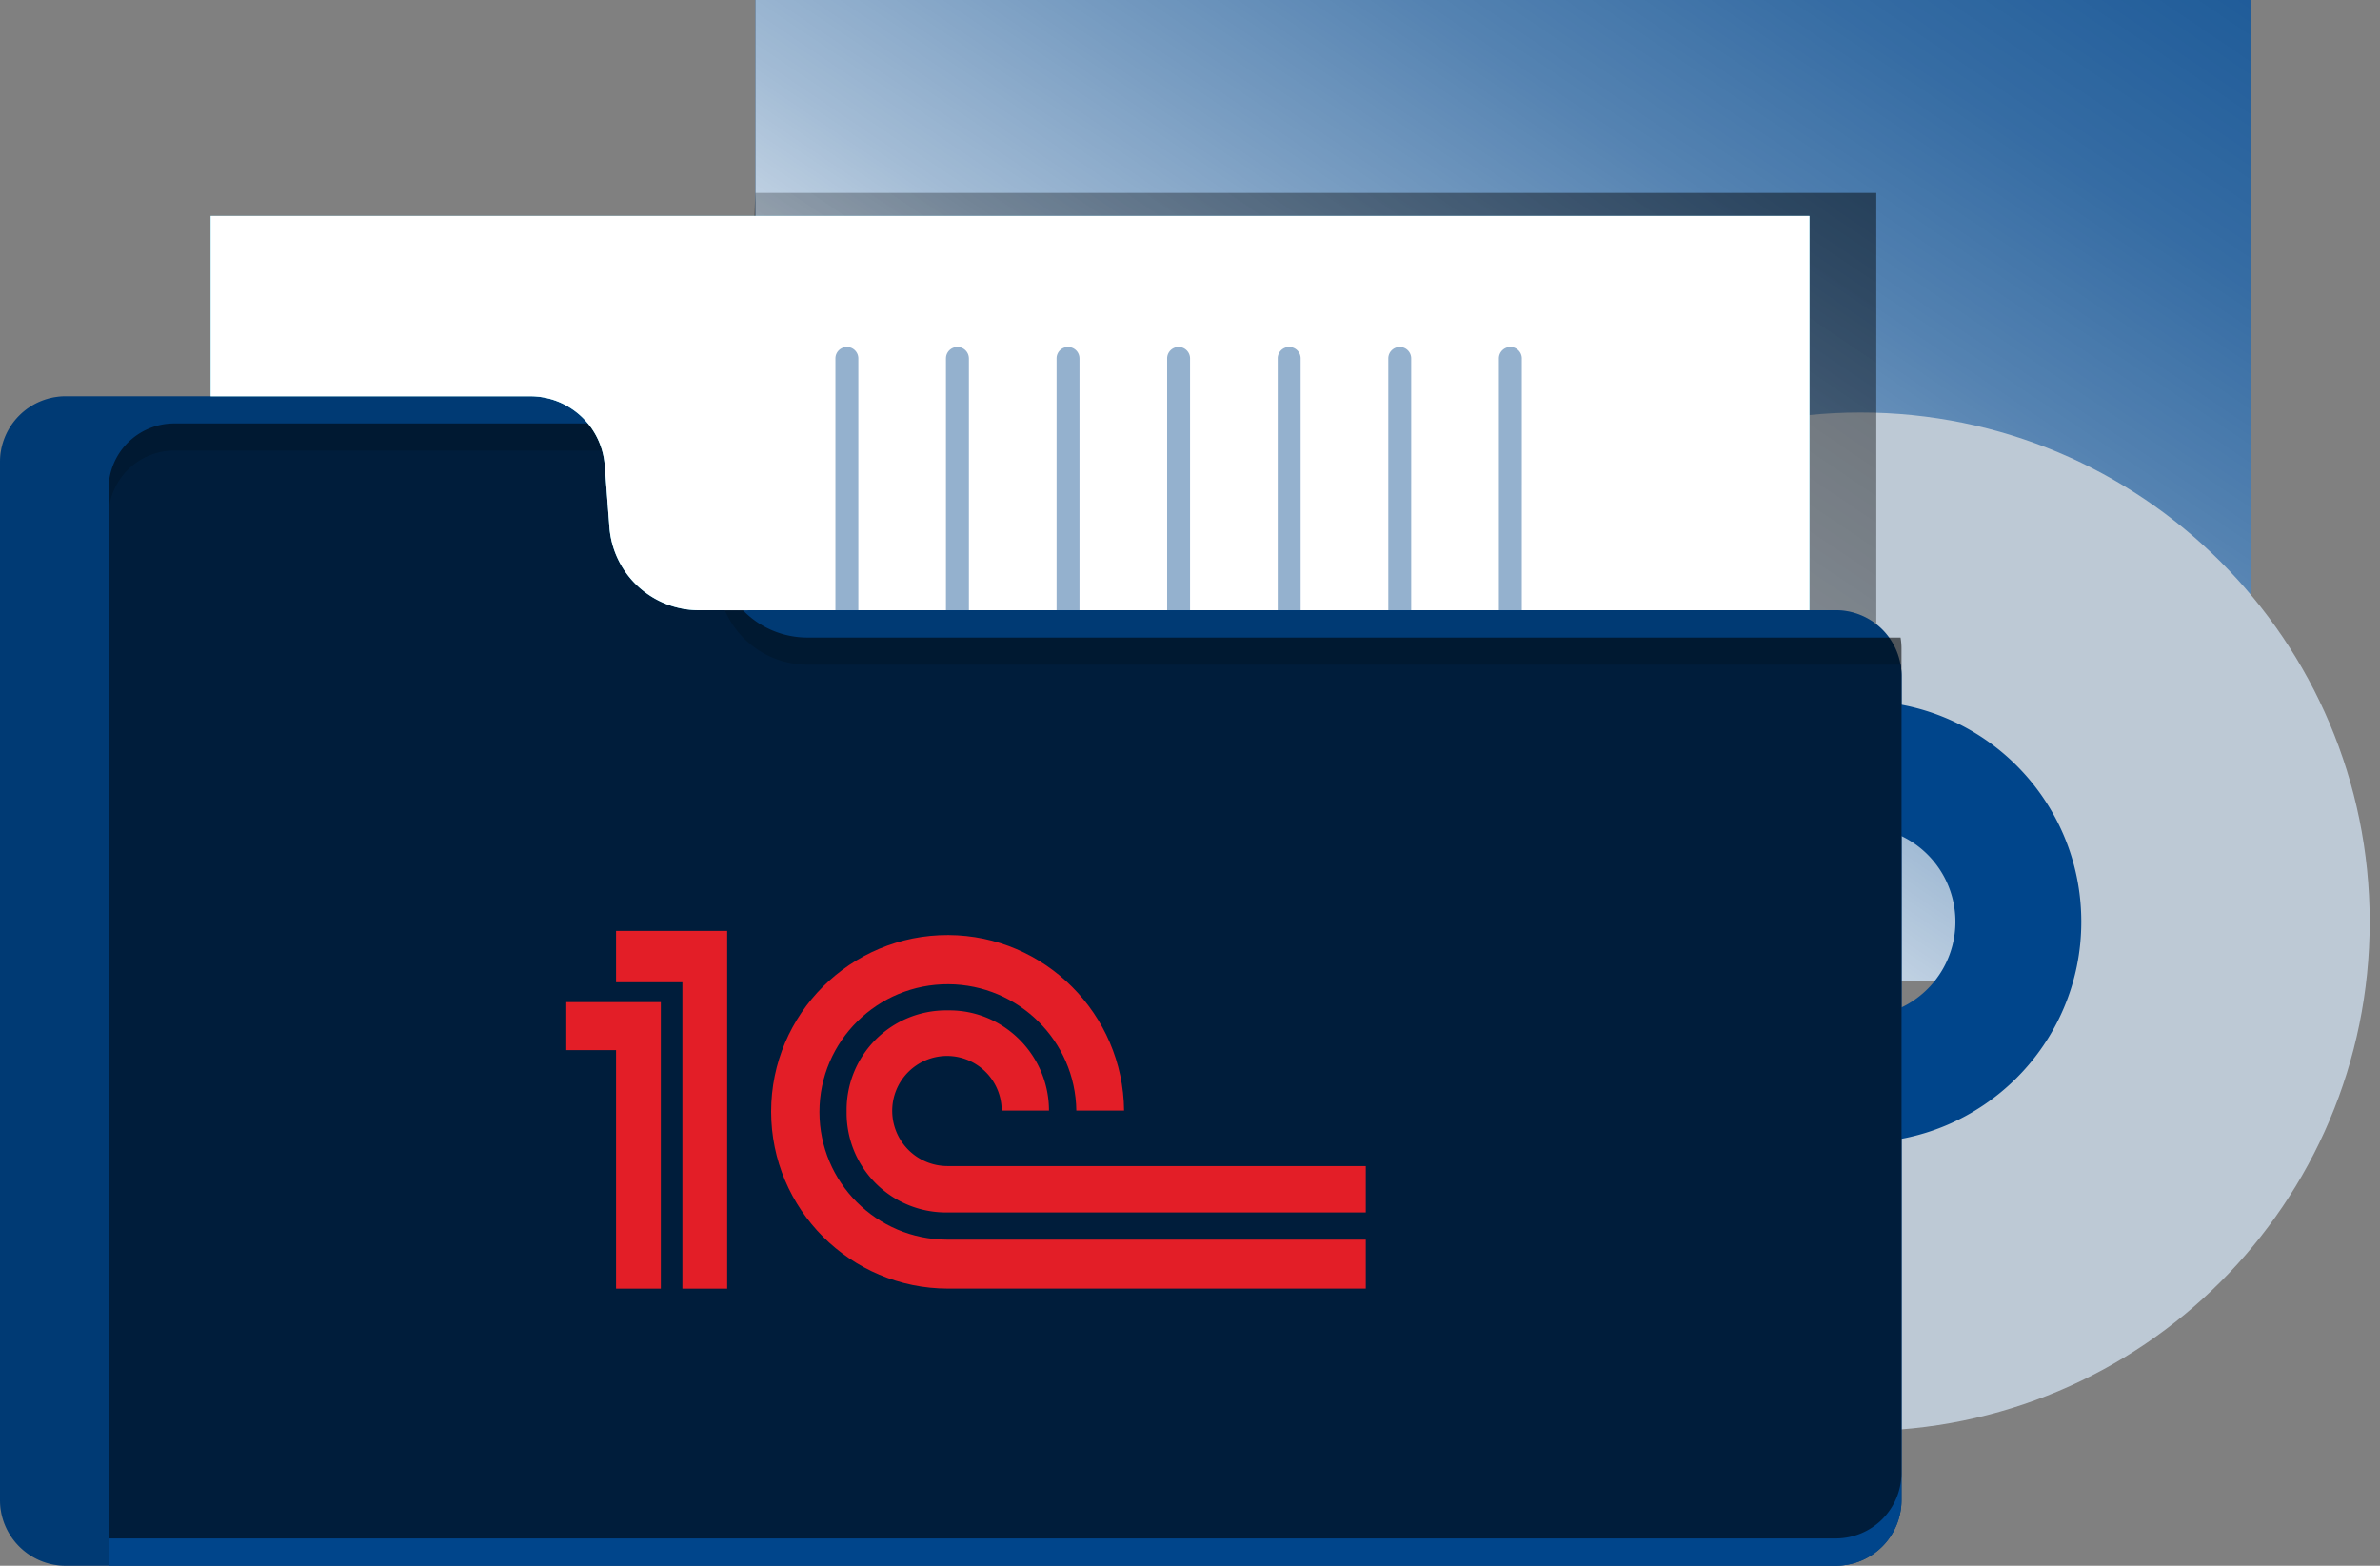 <svg width="152" height="100" fill="none" xmlns="http://www.w3.org/2000/svg"><rect width="100%" height="100%" fill="#808080" stroke="none"/><path d="M143.79 0H48.25v62.657h95.54V0z" fill="#00458B"/><path d="M143.79 0H48.25v62.657h95.54V0z" fill="url(#paint0_linear)"/><path fill-rule="evenodd" clip-rule="evenodd" d="M118.818 91.394c17.962 0 32.524-14.561 32.524-32.524 0-17.962-14.562-32.524-32.524-32.524-17.963 0-32.525 14.561-32.525 32.524s14.562 32.524 32.525 32.524zm0-18.535c7.726 0 13.989-6.263 13.989-13.989 0-7.726-6.263-13.989-13.989-13.989-7.726 0-13.989 6.263-13.989 13.99 0 7.725 6.263 13.988 13.989 13.988z" fill="#BDC9D5"/><path fill-rule="evenodd" clip-rule="evenodd" d="M118.817 72.976c7.791 0 14.106-6.316 14.106-14.106s-6.315-14.105-14.106-14.105c-7.79 0-14.105 6.315-14.105 14.105s6.315 14.106 14.105 14.106zm0-8.039a6.067 6.067 0 100-12.134 6.067 6.067 0 000 12.134z" fill="#00458B"/><path d="M48.25 12.324h71.581v46.78L47.697 22.067l.553-9.744z" fill="url(#paint1_linear)"/><path d="M121.44 43.163v52.64a4.197 4.197 0 01-4.196 4.197H4.197A4.197 4.197 0 010 95.803V29.507a4.197 4.197 0 014.197-4.196H33.87a4.765 4.765 0 014.751 4.4l.3 3.963a5.736 5.736 0 005.72 5.297h72.61a4.197 4.197 0 014.189 4.192z" fill="#00458B"/><path d="M121.44 43.163v52.64a4.197 4.197 0 01-4.196 4.197H4.197A4.197 4.197 0 010 95.803V29.507a4.197 4.197 0 014.197-4.196H33.87a4.765 4.765 0 014.751 4.4l.3 3.963a5.736 5.736 0 005.72 5.297h72.61a4.197 4.197 0 014.189 4.192z" fill="url(#paint2_linear)"/><path d="M46.292 38.97h-1.65a5.736 5.736 0 01-5.72-5.296l-.3-3.964a4.706 4.706 0 00-.164-.932h2.331a4.763 4.763 0 014.752 4.4l.303 3.963c.047.63.198 1.249.448 1.83z" fill="#222A72"/><path d="M121.44 43.163v52.64a4.197 4.197 0 01-4.196 4.197H6.992a4.286 4.286 0 01-.06-.711V32.974a4.197 4.197 0 014.196-4.196h27.33c.086.304.14.617.163.932l.301 3.964a5.736 5.736 0 005.72 5.297h1.65a5.743 5.743 0 005.274 3.479h69.814c.04.235.06.474.06.713z" fill="#00458B"/><path d="M121.44 41.426v52.633a4.196 4.196 0 01-4.196 4.197H6.992a4.286 4.286 0 01-.06-.711V31.242a4.197 4.197 0 014.196-4.197h27.33c.084.305.14.617.163.933l.301 3.963a5.738 5.738 0 005.72 5.3h1.65a5.743 5.743 0 005.274 3.478h69.814c.04.234.06.47.06.707z" fill="url(#paint3_linear)"/><path d="M36.166 67.07v-3.068h6.038v18.3h-2.86V67.069h-3.178z" fill="#E31E27"/><path d="M39.344 62.732v-3.279h7.097v22.849h-2.86v-19.57h-4.237zm47.882 14.704v-2.962H60.504a3.531 3.531 0 01-3.522-3.53 3.504 3.504 0 013.496-3.505 3.493 3.493 0 013.495 3.491h3.02c0-3.505-2.846-6.4-6.356-6.4h-.212a6.351 6.351 0 00-6.356 6.347v.212a6.351 6.351 0 006.356 6.347h26.8z" fill="#E31E27"/><path d="M87.226 82.302v-3.129H60.504c-4.512 0-8.17-3.652-8.17-8.157 0-4.526 3.716-8.187 8.248-8.157 4.46.029 8.102 3.618 8.158 8.071h3.05c-.057-6.154-5.054-11.183-11.218-11.212-6.245-.03-11.323 5.037-11.323 11.273S54.312 82.3 60.557 82.3h26.669z" fill="#E31E27"/><path d="M115.56 13.793v25.18H44.641a5.738 5.738 0 01-5.72-5.3l-.3-3.963a4.764 4.764 0 00-4.752-4.4H13.454V13.794H115.56z" fill="#68E1FD"/><path d="M115.56 13.793v25.18H44.641a5.738 5.738 0 01-5.72-5.3l-.3-3.963a4.764 4.764 0 00-4.752-4.4H13.454V13.794H115.56z" fill="url(#paint4_linear)"/><path d="M47.756 22.893V38.98h-1.464V22.893a.73.73 0 011.46-.014l.004.014z" fill="url(#paint5_linear)"/><path opacity=".42" d="M54.818 22.893V38.98h-1.464V22.893a.732.732 0 111.464 0zm7.062 0V38.98h-1.466V22.893a.732.732 0 111.464 0h.002zm7.062 0V38.98h-1.464V22.893a.73.73 0 01.727-.732.75.75 0 01.52.212.736.736 0 01.217.52zm7.062 0V38.98H74.54V22.893a.732.732 0 011.464 0zm7.062 0V38.98h-1.464V22.893a.727.727 0 01.727-.732.73.73 0 01.737.732zm7.062 0V38.98h-1.464V22.893a.732.732 0 111.464 0zm7.062 0V38.98h-1.463V22.893a.732.732 0 111.464 0z" fill="#00458B"/><defs><linearGradient id="paint0_linear" x1="79.017" y1="56.492" x2="159.985" y2="-63.333" gradientUnits="userSpaceOnUse"><stop offset=".03" stop-color="#fff"/><stop offset=".09" stop-color="#fff" stop-opacity=".84"/><stop offset=".18" stop-color="#fff" stop-opacity=".64"/><stop offset=".28" stop-color="#fff" stop-opacity=".47"/><stop offset=".37" stop-color="#fff" stop-opacity=".33"/><stop offset=".47" stop-color="#fff" stop-opacity=".21"/><stop offset=".58" stop-color="#fff" stop-opacity=".12"/><stop offset=".69" stop-color="#fff" stop-opacity=".05"/><stop offset=".82" stop-color="#fff" stop-opacity=".01"/><stop offset=".98" stop-color="#fff" stop-opacity="0"/></linearGradient><linearGradient id="paint1_linear" x1="147.802" y1="-52.836" x2="58.954" y2="79.488" gradientUnits="userSpaceOnUse"><stop offset=".01"/><stop offset=".1" stop-opacity=".77"/><stop offset=".97" stop-opacity="0"/></linearGradient><linearGradient id="paint2_linear" x1="83990.6" y1="35057.3" x2="-21214.1" y2="38965.5" gradientUnits="userSpaceOnUse"><stop offset=".01"/><stop offset=".1" stop-opacity=".77"/><stop offset=".97" stop-opacity="0"/></linearGradient><linearGradient id="paint3_linear" x1="49517.1" y1="-1706.46" x2="41063.8" y2="-34188.4" gradientUnits="userSpaceOnUse"><stop offset=".01"/><stop offset=".1" stop-opacity=".77"/><stop offset=".97" stop-opacity="0"/></linearGradient><linearGradient id="paint4_linear" x1="34056.1" y1="5466.03" x2="34012.7" y2="11984.8" gradientUnits="userSpaceOnUse"><stop offset=".03" stop-color="#fff"/><stop offset=".09" stop-color="#fff" stop-opacity=".84"/><stop offset=".18" stop-color="#fff" stop-opacity=".64"/><stop offset=".28" stop-color="#fff" stop-opacity=".47"/><stop offset=".37" stop-color="#fff" stop-opacity=".33"/><stop offset=".47" stop-color="#fff" stop-opacity=".21"/><stop offset=".58" stop-color="#fff" stop-opacity=".12"/><stop offset=".69" stop-color="#fff" stop-opacity=".05"/><stop offset=".82" stop-color="#fff" stop-opacity=".01"/><stop offset=".98" stop-color="#fff" stop-opacity="0"/></linearGradient><linearGradient id="paint5_linear" x1="57.008" y1="29.857" x2="41.417" y2="31.011" gradientUnits="userSpaceOnUse"><stop offset=".01" stop-color="#fff"/><stop offset=".97" stop-color="#fff" stop-opacity="0"/></linearGradient></defs></svg>
